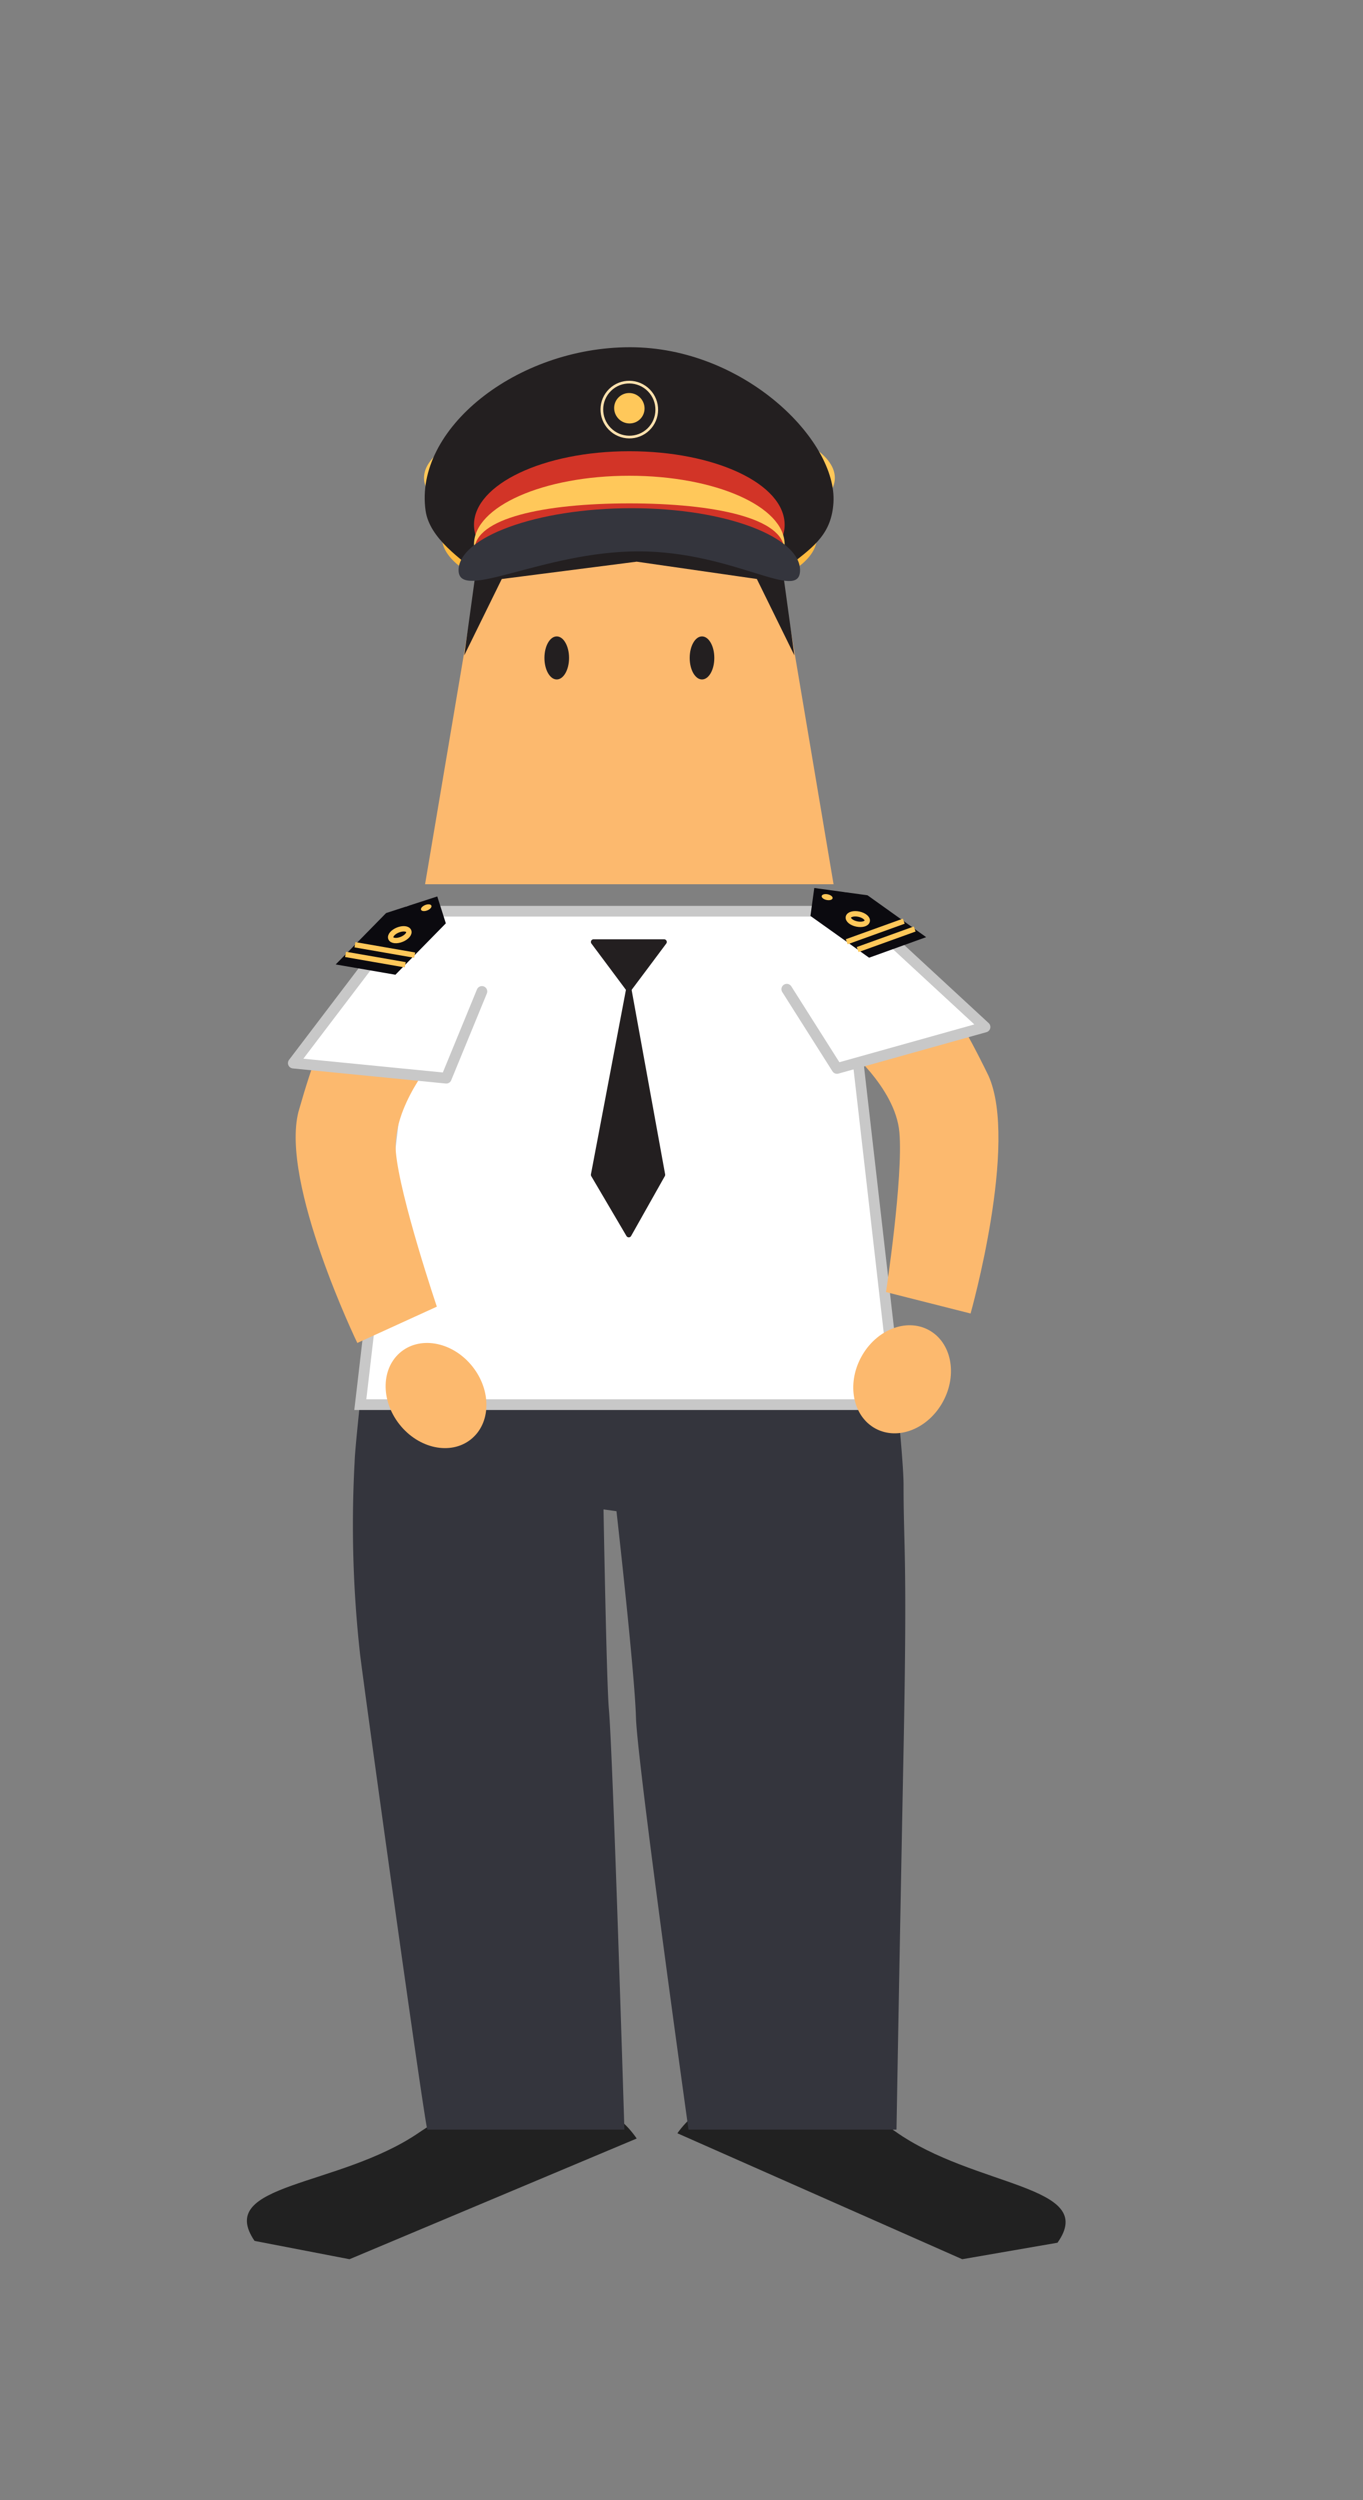 <svg xmlns="http://www.w3.org/2000/svg" viewBox="0 0 127.33 233.43"><rect x="0" y="0" width="127.33" height="233.43" fill="#808080" stroke="none"/><defs><style>.cls-1{fill:#f07422;}.cls-2{fill:#fdba40;}.cls-3{fill:#ffc859;}.cls-4{fill:#212121;}.cls-5{fill:#34353d;}.cls-11,.cls-13,.cls-6{fill:#231f20;}.cls-7{fill:#d23427;}.cls-8{fill:#ffc85a;}.cls-9{fill:#fcb96e;}.cls-10,.cls-16{fill:none;}.cls-10{stroke:#ffe2ae;stroke-width:0.25px;}.cls-10,.cls-11,.cls-12,.cls-16{stroke-miterlimit:10;}.cls-11,.cls-13{stroke:#231f20;}.cls-11,.cls-13,.cls-16{stroke-width:0.5px;}.cls-12,.cls-14{fill:#fff;stroke:#c8c8c8;}.cls-13,.cls-14{stroke-linejoin:round;}.cls-14{stroke-linecap:round;}.cls-15{fill:#0b0a0f;}.cls-16{stroke:#ffc85a;}</style></defs><title>BFL_2</title><g id="Layer_2" data-name="Layer 2"><ellipse class="cls-1" cx="58.8" cy="55.33" rx="13.75" ry="4.32"/><ellipse class="cls-2" cx="58.8" cy="50.15" rx="17.52" ry="6.4"/><ellipse class="cls-3" cx="58.8" cy="44.62" rx="19.19" ry="6.4"/><path class="cls-4" d="M63.28,199.18c3.81-5.37,12.92-5.45,20.34-.18s19,5,15.17,10.4l-8.9,1.54Z"/><path class="cls-4" d="M59.48,199.67c-3.72-5.44-12.82-5.69-20.34-.55s-19.07,4.68-15.36,10.11l8.87,1.71Z"/><path class="cls-5" d="M57.59,141.1s1.7,15,1.82,19.24,4.91,38.5,4.91,38.5H83.75s.29-16.84.66-35.45c.36-18.3,0-18.69,0-24.76s-5.86-53.55-5.86-53.55H39s-5.77,47.44-5.87,51.39a109.16,109.16,0,0,0,.5,17.92c.38,3.25,6.16,44.84,6.3,44.45h18.4s-1.07-35.05-1.45-39.28c-.22-2.5-.5-18.63-.5-18.63Z"/><path class="cls-6" d="M73.94,52.65c2.2-1.69,3.74-2.88,3.92-5.71.37-5.83-8.38-14.52-19-14.52S38.66,40.07,39.76,47.69c.38,2.62,3.37,4.55,5,5.92L58.79,43Z"/><path class="cls-7" d="M44.28,49c0,3.8,6.5,5.85,14.51,5.85S73.3,52.82,73.3,49s-6.49-6.87-14.51-6.87S44.28,45.23,44.28,49Z"/><path class="cls-8" d="M44.28,50.83c0,3.54,6.5,5.38,14.51,5.38S73.3,54.37,73.3,50.83s-6.49-6.41-14.51-6.41S44.28,47.29,44.28,50.83Z"/><path class="cls-7" d="M44.33,51.36c0,3,6.47,5.38,14.46,5.38s14.47-2.41,14.47-5.38S66.78,47,58.79,47,44.33,48.39,44.33,51.36Z"/><polygon class="cls-9" points="39.71 82.56 77.87 82.56 72.61 51.35 44.98 51.35 39.71 82.56"/><ellipse class="cls-8" cx="58.79" cy="38.11" rx="1.41" ry="1.43" transform="translate(-9.75 52.62) rotate(-44.9)"/><ellipse class="cls-10" cx="58.79" cy="38.25" rx="2.56" ry="2.57" transform="translate(-10.01 51.88) rotate(-44.26)"/><polygon class="cls-11" points="72.58 51.19 73.75 59.69 70.87 53.83 59.48 52.19 46.71 53.83 43.83 59.69 44.98 51.35 72.58 51.19"/><ellipse class="cls-6" cx="65.58" cy="61.43" rx="1.15" ry="2.01"/><ellipse class="cls-6" cx="52.01" cy="61.43" rx="1.15" ry="2.01"/><path class="cls-5" d="M42.84,53.24c0,3,7.88-1.76,16.81-1.76s15.09,4.81,15.09,1.76S67.94,47.45,59,47.45,42.84,50.19,42.84,53.24Z"/><polygon class="cls-12" points="78.55 85.08 39.04 85.08 33.66 131.15 83.83 131.15 78.55 85.08"/><polygon class="cls-13" points="58.74 92.36 60.39 90.16 62.04 87.95 58.74 87.95 55.45 87.95 57.1 90.16 58.74 92.36"/><polygon class="cls-13" points="58.74 92.36 61.89 109.69 58.74 115.28 55.45 109.69 58.74 92.36"/><path class="cls-9" d="M87.51,93.46l-8.66,4.18s4.8,3.84,5.17,8.08-1.25,14.92-1.25,14.92l7.9,2s4.5-15.92,1.67-22.21C87.77,91.07,87.51,93.46,87.51,93.46Z"/><ellipse class="cls-9" cx="84.27" cy="128.78" rx="5.23" ry="4.35" transform="translate(-69.08 141.74) rotate(-61.63)"/><polyline class="cls-14" points="78.93 83.8 92.02 95.89 78.19 99.76 73.5 92.36"/><polygon class="cls-15" points="75.71 85.52 81.19 89.42 86.52 87.5 81.04 83.59 76.07 82.91 75.71 85.52"/><line class="cls-16" x1="80.12" y1="88.66" x2="85.45" y2="86.74"/><line class="cls-16" x1="79.1" y1="87.93" x2="84.43" y2="86.01"/><ellipse class="cls-8" cx="77.27" cy="83.76" rx="0.27" ry="0.52" transform="translate(-20.51 142.29) rotate(-78.21)"/><ellipse class="cls-16" cx="80.14" cy="85.81" rx="0.47" ry="0.9" transform="translate(-20.24 146.73) rotate(-78.21)"/><path class="cls-9" d="M31.41,96.08l9.26,2.62s-4.06,4.62-3.69,8.85S40.81,122,40.81,122l-7.43,3.39s-7.2-14.9-5.5-21.58C30.74,93.77,31.41,96.08,31.41,96.08Z"/><ellipse class="cls-9" cx="40.74" cy="130.3" rx="4.35" ry="5.23" transform="translate(-72.09 53.43) rotate(-38.37)"/><polyline class="cls-14" points="38.18 85.08 27.4 99.26 41.69 100.67 45.02 92.57"/><polygon class="cls-15" points="41.65 86.21 36.94 91.01 31.36 90.05 36.07 85.25 40.85 83.7 41.65 86.21"/><line class="cls-16" x1="37.86" y1="90.08" x2="32.28" y2="89.11"/><line class="cls-16" x1="38.74" y1="89.18" x2="33.16" y2="88.21"/><ellipse class="cls-8" cx="39.82" cy="84.76" rx="0.52" ry="0.27" transform="translate(-28.62 20.83) rotate(-21.79)"/><ellipse class="cls-16" cx="37.35" cy="87.27" rx="0.9" ry="0.47" transform="translate(-29.73 20.1) rotate(-21.79)"/></g></svg>